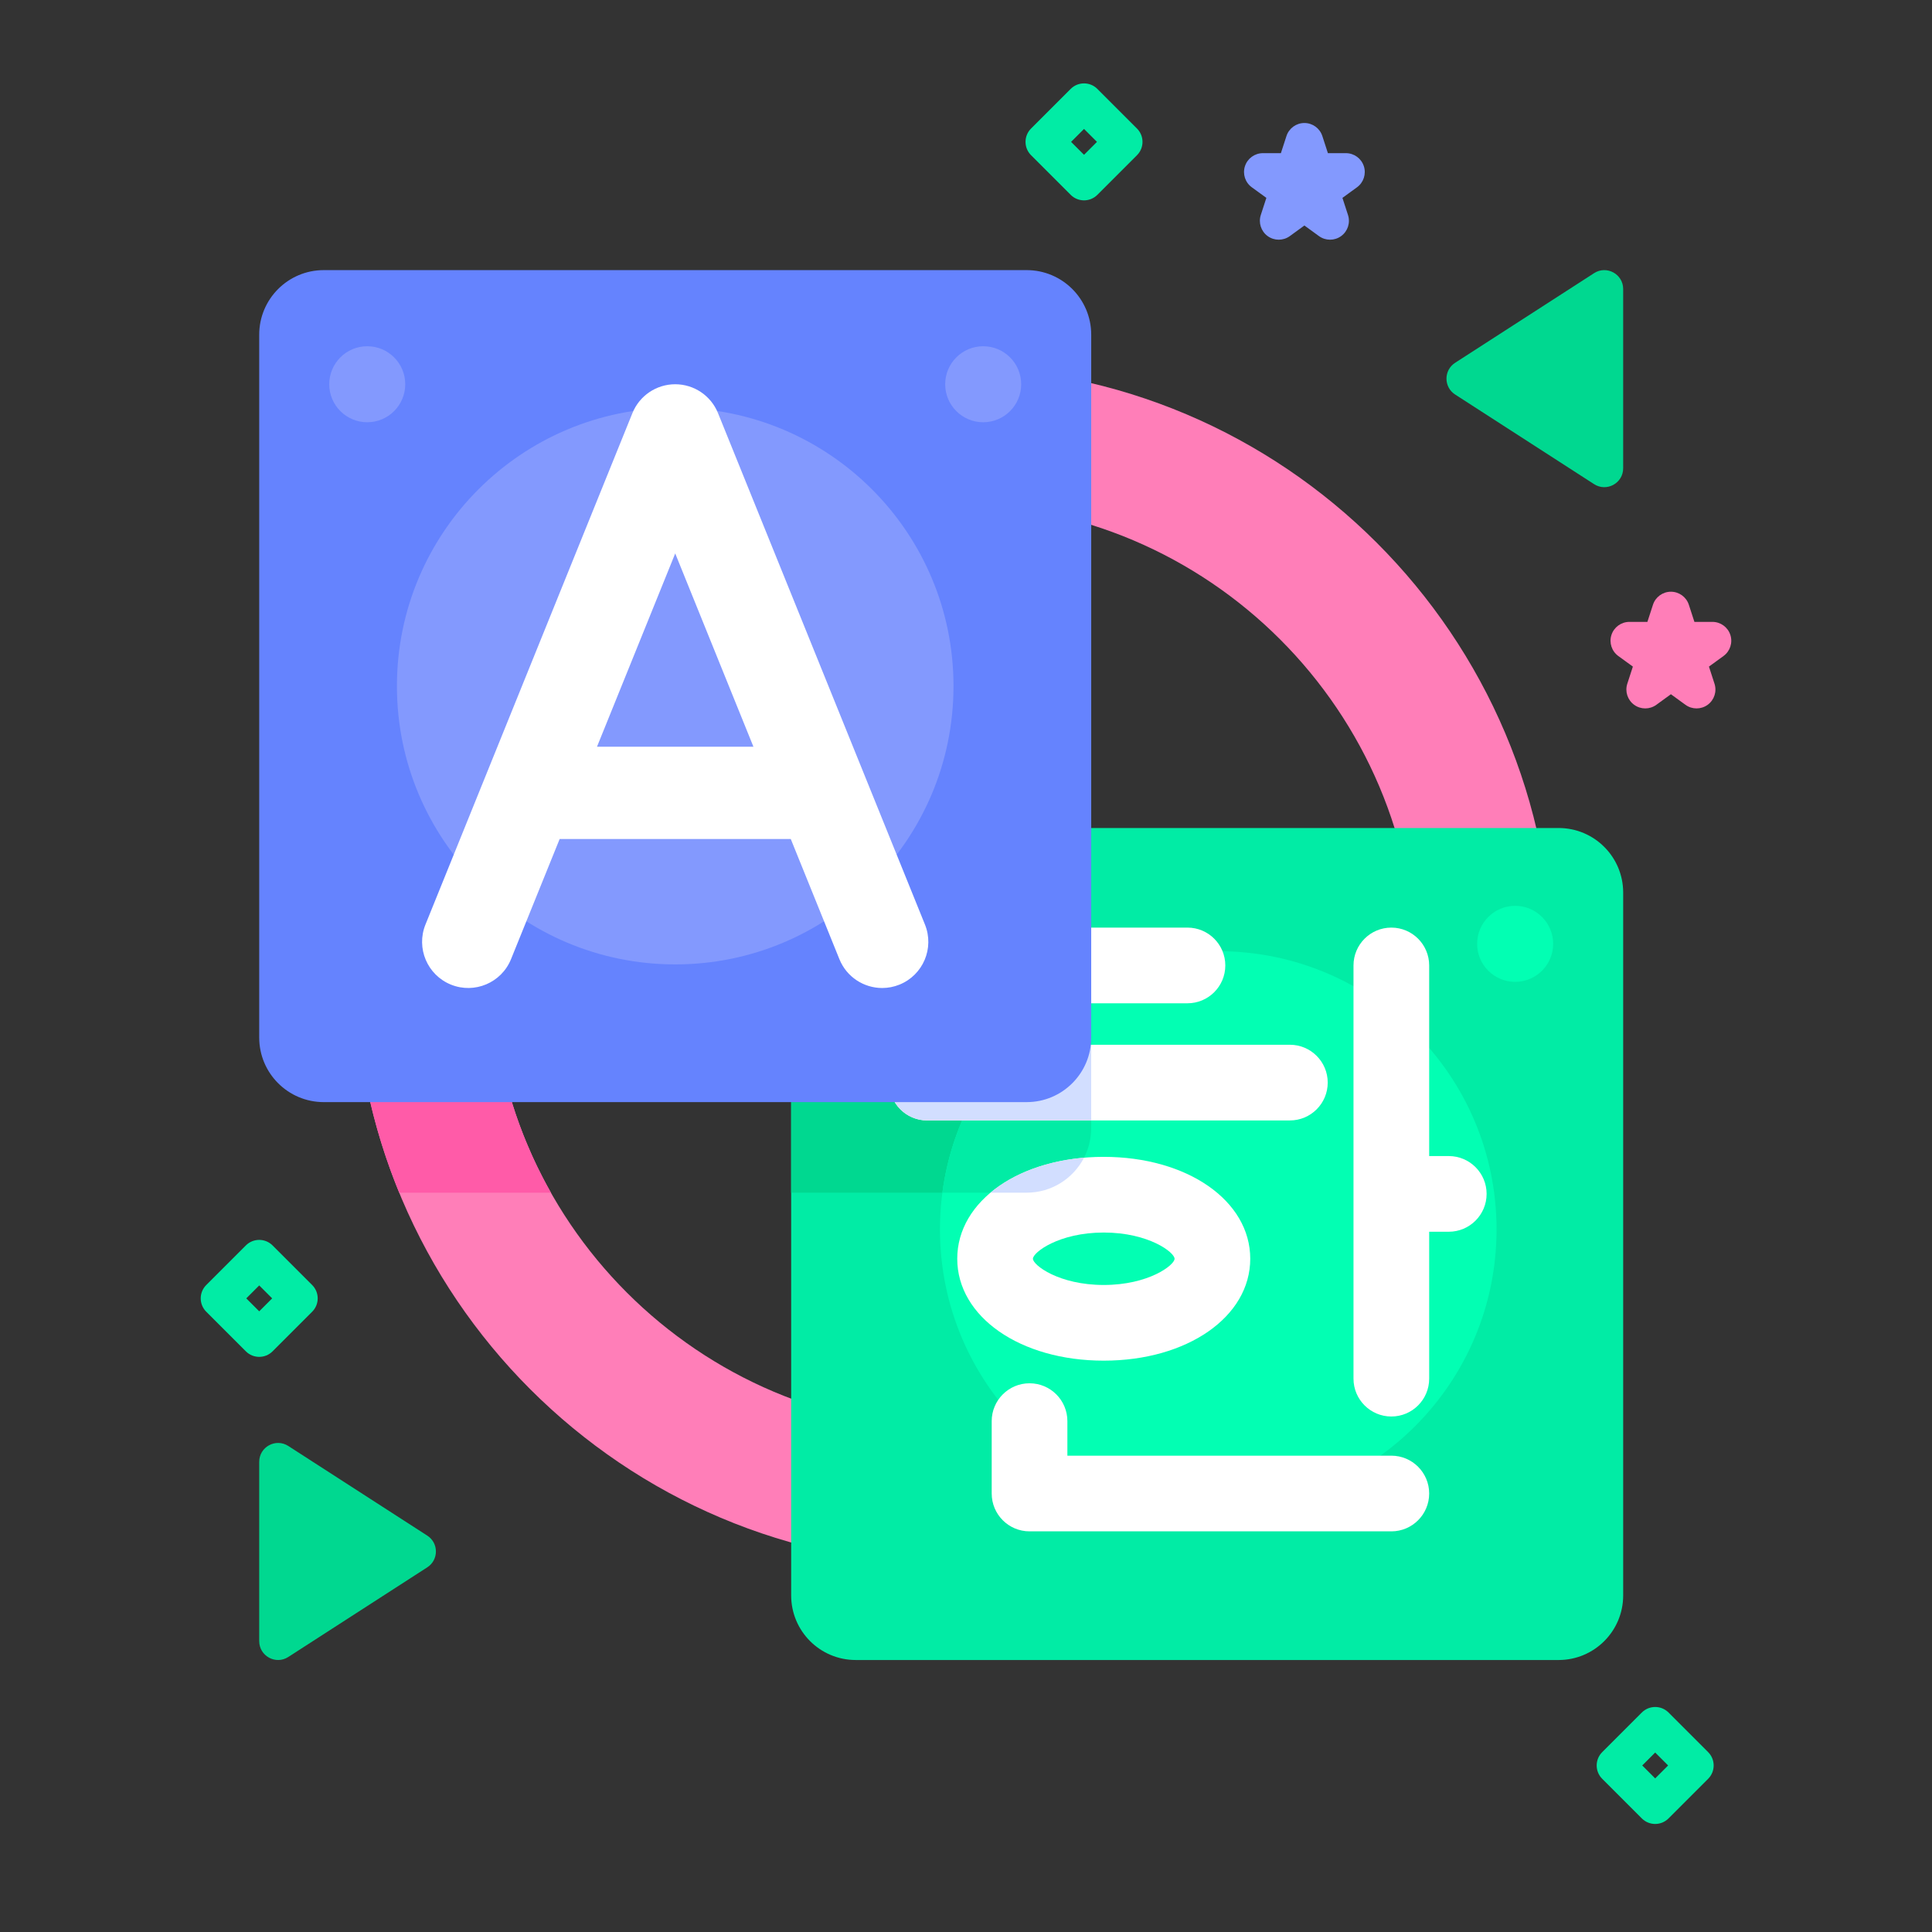 <svg width="512" height="512" viewBox="0 0 512 512" fill="none" xmlns="http://www.w3.org/2000/svg">
<rect x="0" y="0" width="512" height="512" fill="#333333" stroke="none"/>
<path d="M252.688 414.703C165.179 414.703 93.985 343.509 93.985 256C93.985 168.491 165.179 97.297 252.688 97.297C340.197 97.297 411.39 168.491 411.39 256C411.39 343.509 340.196 414.703 252.688 414.703ZM252.688 133.536C185.161 133.536 130.224 188.473 130.224 256C130.224 323.527 185.161 378.464 252.688 378.464C320.215 378.464 375.152 323.527 375.152 256C375.152 188.473 320.214 133.536 252.688 133.536Z" fill="#FF7EB8"/>
<path d="M136.176 218.289H98.526C95.568 230.381 93.987 243.008 93.987 256C93.987 277.25 98.187 297.54 105.797 316.07H145.997C135.957 298.31 130.227 277.81 130.227 256C130.228 242.846 132.32 230.174 136.176 218.289Z" fill="#FF5BA8"/>
<path d="M430.158 236.54V422.81C430.158 432.26 422.498 439.92 413.048 439.92H226.778C217.328 439.92 209.668 432.26 209.668 422.81V236.54C209.668 227.09 217.328 219.43 226.778 219.43H413.048C422.498 219.43 430.158 227.09 430.158 236.54Z" fill="#01ECA5"/>
<path d="M238.296 260.2C243.858 260.2 248.367 255.691 248.367 250.129C248.367 244.567 243.858 240.058 238.296 240.058C232.734 240.058 228.225 244.567 228.225 250.129C228.225 255.691 232.734 260.2 238.296 260.2Z" fill="#FFA8CF"/>
<path d="M401.529 260.2C407.091 260.2 411.6 255.691 411.6 250.129C411.6 244.567 407.091 240.058 401.529 240.058C395.967 240.058 391.458 244.567 391.458 250.129C391.458 255.691 395.967 260.2 401.529 260.2Z" fill="#02FFB3"/>
<path d="M289.178 219.43V298.96C289.178 308.41 281.528 316.07 272.078 316.07H209.668V236.54C209.668 227.09 217.328 219.43 226.778 219.43H289.178Z" fill="#00D890"/>
<path d="M322.851 399.574C363.581 399.574 396.6 366.556 396.6 325.825C396.6 285.095 363.581 252.076 322.851 252.076C282.121 252.076 249.102 285.095 249.102 325.825C249.102 366.556 282.121 399.574 322.851 399.574Z" fill="#02FFB3"/>
<path d="M289.178 260.2V298.96C289.178 308.41 281.528 316.07 272.078 316.07H249.738C252.958 291.66 268.128 271.02 289.178 260.2Z" fill="#01ECA5"/>
<path d="M272.839 265.881H314.691C320.229 265.881 324.719 261.391 324.719 255.853C324.719 250.315 320.229 245.825 314.691 245.825H272.839C267.301 245.825 262.811 250.315 262.811 255.853C262.811 261.391 267.301 265.881 272.839 265.881Z" fill="white"/>
<path d="M351.86 286.9C351.86 281.362 347.37 276.872 341.832 276.872H245.699C240.161 276.872 235.671 281.362 235.671 286.9C235.671 292.438 240.161 296.928 245.699 296.928H341.832C347.37 296.928 351.86 292.439 351.86 286.9Z" fill="white"/>
<path d="M289.178 276.87V296.93H245.698C240.158 296.93 235.668 292.44 235.668 286.9C235.668 281.36 240.158 276.87 245.698 276.87H289.178Z" fill="#D2DEFF"/>
<path d="M368.719 385.769H282.867V376.614C282.867 371.076 278.377 366.586 272.839 366.586C267.301 366.586 262.811 371.076 262.811 376.614V395.797C262.811 401.335 267.301 405.825 272.839 405.825H368.719C374.257 405.825 378.747 401.335 378.747 395.797C378.747 390.259 374.257 385.769 368.719 385.769Z" fill="white"/>
<path d="M383.938 306.368H378.747V255.853C378.747 250.315 374.257 245.825 368.719 245.825C363.181 245.825 358.691 250.315 358.691 255.853V365.359C358.691 370.897 363.181 375.387 368.719 375.387C374.257 375.387 378.747 370.897 378.747 365.359V326.423H383.938C389.476 326.423 393.966 321.933 393.966 316.395C393.966 310.857 389.476 306.368 383.938 306.368Z" fill="white"/>
<path d="M331.328 333.583C331.328 318.188 314.637 306.579 292.504 306.579C270.371 306.579 253.68 318.188 253.68 333.583C253.68 348.978 270.371 360.588 292.504 360.588C314.637 360.587 331.328 348.978 331.328 333.583ZM273.736 333.583C273.736 331.908 280.599 326.634 292.505 326.634C304.411 326.634 311.274 331.907 311.274 333.583C311.274 335.258 304.411 340.532 292.505 340.532C280.599 340.532 273.736 335.258 273.736 333.583Z" fill="white"/>
<path d="M262.488 316.07H272.078C278.698 316.07 284.428 312.31 287.278 306.81C277.158 307.67 268.488 311.04 262.488 316.07Z" fill="#D2DEFF"/>
<path d="M272.075 292.072H85.802C76.354 292.072 68.695 284.413 68.695 274.965V88.692C68.695 79.243 76.354 71.585 85.802 71.585H272.076C281.524 71.585 289.183 79.243 289.183 88.692V274.965C289.183 284.413 281.523 292.072 272.075 292.072Z" fill="#6583FE"/>
<path d="M178.939 255.578C219.669 255.578 252.688 222.559 252.688 181.829C252.688 141.098 219.669 108.08 178.939 108.08C138.209 108.08 105.19 141.098 105.19 181.829C105.19 222.559 138.209 255.578 178.939 255.578Z" fill="#8399FE"/>
<path d="M245.122 245.009L190.276 109.473C188.406 104.854 183.921 101.83 178.938 101.83C173.955 101.83 169.47 104.854 167.601 109.473L112.754 245.009C110.22 251.27 113.242 258.4 119.503 260.934C125.761 263.468 132.894 260.446 135.428 254.185L148.311 222.35H209.564L222.447 254.185C224.373 258.944 228.952 261.831 233.789 261.831C235.316 261.831 236.87 261.543 238.372 260.935C244.634 258.4 247.656 251.27 245.122 245.009ZM158.211 197.888L178.939 146.665L199.667 197.888H158.211Z" fill="white"/>
<path d="M385.621 104.548L422.447 128.302C425.774 130.448 430.157 128.06 430.157 124.1V76.592C430.157 72.633 425.774 70.244 422.447 72.39L385.621 96.144C382.568 98.114 382.568 102.579 385.621 104.548Z" fill="#00D890"/>
<path d="M113.231 406.955L76.405 383.201C73.078 381.055 68.695 383.443 68.695 387.403V434.912C68.695 438.871 73.078 441.26 76.405 439.114L113.231 415.36C116.284 413.39 116.284 408.925 113.231 406.955Z" fill="#00D890"/>
<path d="M97.322 111.9C102.884 111.9 107.393 107.391 107.393 101.829C107.393 96.267 102.884 91.758 97.322 91.758C91.76 91.758 87.251 96.267 87.251 101.829C87.251 107.391 91.76 111.9 97.322 111.9Z" fill="#8399FE"/>
<path d="M260.555 111.9C266.117 111.9 270.626 107.391 270.626 101.829C270.626 96.267 266.117 91.758 260.555 91.758C254.993 91.758 250.484 96.267 250.484 101.829C250.484 107.391 254.993 111.9 260.555 111.9Z" fill="#8399FE"/>
<path d="M68.694 359.583C67.414 359.583 66.135 359.095 65.158 358.119L54.658 347.619C52.705 345.666 52.705 342.5 54.658 340.548L65.158 330.048C67.111 328.096 70.276 328.096 72.229 330.048L82.729 340.548C84.682 342.501 84.682 345.667 82.729 347.619L72.229 358.119C71.254 359.095 69.974 359.583 68.694 359.583ZM65.266 344.083L68.695 347.512L72.124 344.083L68.695 340.654L65.266 344.083Z" fill="#01ECA5"/>
<path d="M438.639 483.368C437.359 483.368 436.08 482.88 435.103 481.904L424.603 471.404C422.65 469.451 422.65 466.285 424.603 464.333L435.103 453.833C437.056 451.881 440.221 451.881 442.174 453.833L452.674 464.333C454.627 466.286 454.627 469.452 452.674 471.404L442.174 481.904C441.198 482.879 439.919 483.368 438.639 483.368ZM435.21 467.868L438.639 471.297L442.068 467.868L438.639 464.439L435.21 467.868Z" fill="#01ECA5"/>
<path d="M287.277 53.098C285.997 53.098 284.718 52.61 283.741 51.634L273.241 41.134C271.288 39.181 271.288 36.015 273.241 34.063L283.741 23.563C285.694 21.611 288.859 21.611 290.812 23.563L301.312 34.063C303.265 36.016 303.265 39.182 301.312 41.134L290.812 51.634C289.837 52.609 288.557 53.098 287.277 53.098ZM283.849 37.598L287.278 41.027L290.707 37.598L287.278 34.169L283.849 37.598Z" fill="#01ECA5"/>
<path d="M449.604 187.737C448.573 187.737 447.542 187.419 446.665 186.782L442.806 183.978L438.947 186.782C437.195 188.055 434.822 188.055 433.069 186.782C431.317 185.509 430.583 183.252 431.253 181.192L432.727 176.654L428.868 173.85C427.116 172.577 426.382 170.32 427.052 168.26C427.722 166.2 429.641 164.805 431.807 164.805H436.578L438.052 160.268C438.721 158.208 440.641 156.813 442.807 156.813C444.973 156.813 446.893 158.208 447.562 160.268L449.036 164.805H453.807C455.973 164.805 457.893 166.2 458.562 168.26C459.231 170.32 458.498 172.577 456.746 173.85L452.887 176.654L454.361 181.192C455.03 183.252 454.297 185.509 452.545 186.782C451.666 187.419 450.635 187.737 449.604 187.737Z" fill="#FF7EB8"/>
<path d="M352.476 63.521C351.445 63.521 350.414 63.203 349.537 62.566L345.678 59.762L341.819 62.566C340.067 63.839 337.694 63.839 335.941 62.566C334.189 61.293 333.455 59.036 334.125 56.976L335.599 52.438L331.74 49.634C329.988 48.361 329.254 46.104 329.924 44.044C330.594 41.984 332.513 40.589 334.679 40.589H339.45L340.924 36.052C341.593 33.992 343.513 32.597 345.679 32.597C347.845 32.597 349.765 33.992 350.434 36.052L351.908 40.589H356.679C358.845 40.589 360.765 41.984 361.434 44.044C362.103 46.104 361.37 48.361 359.618 49.634L355.759 52.438L357.233 56.976C357.902 59.036 357.169 61.293 355.417 62.566C354.538 63.203 353.507 63.521 352.476 63.521Z" fill="#8399FE"/>
</svg>
